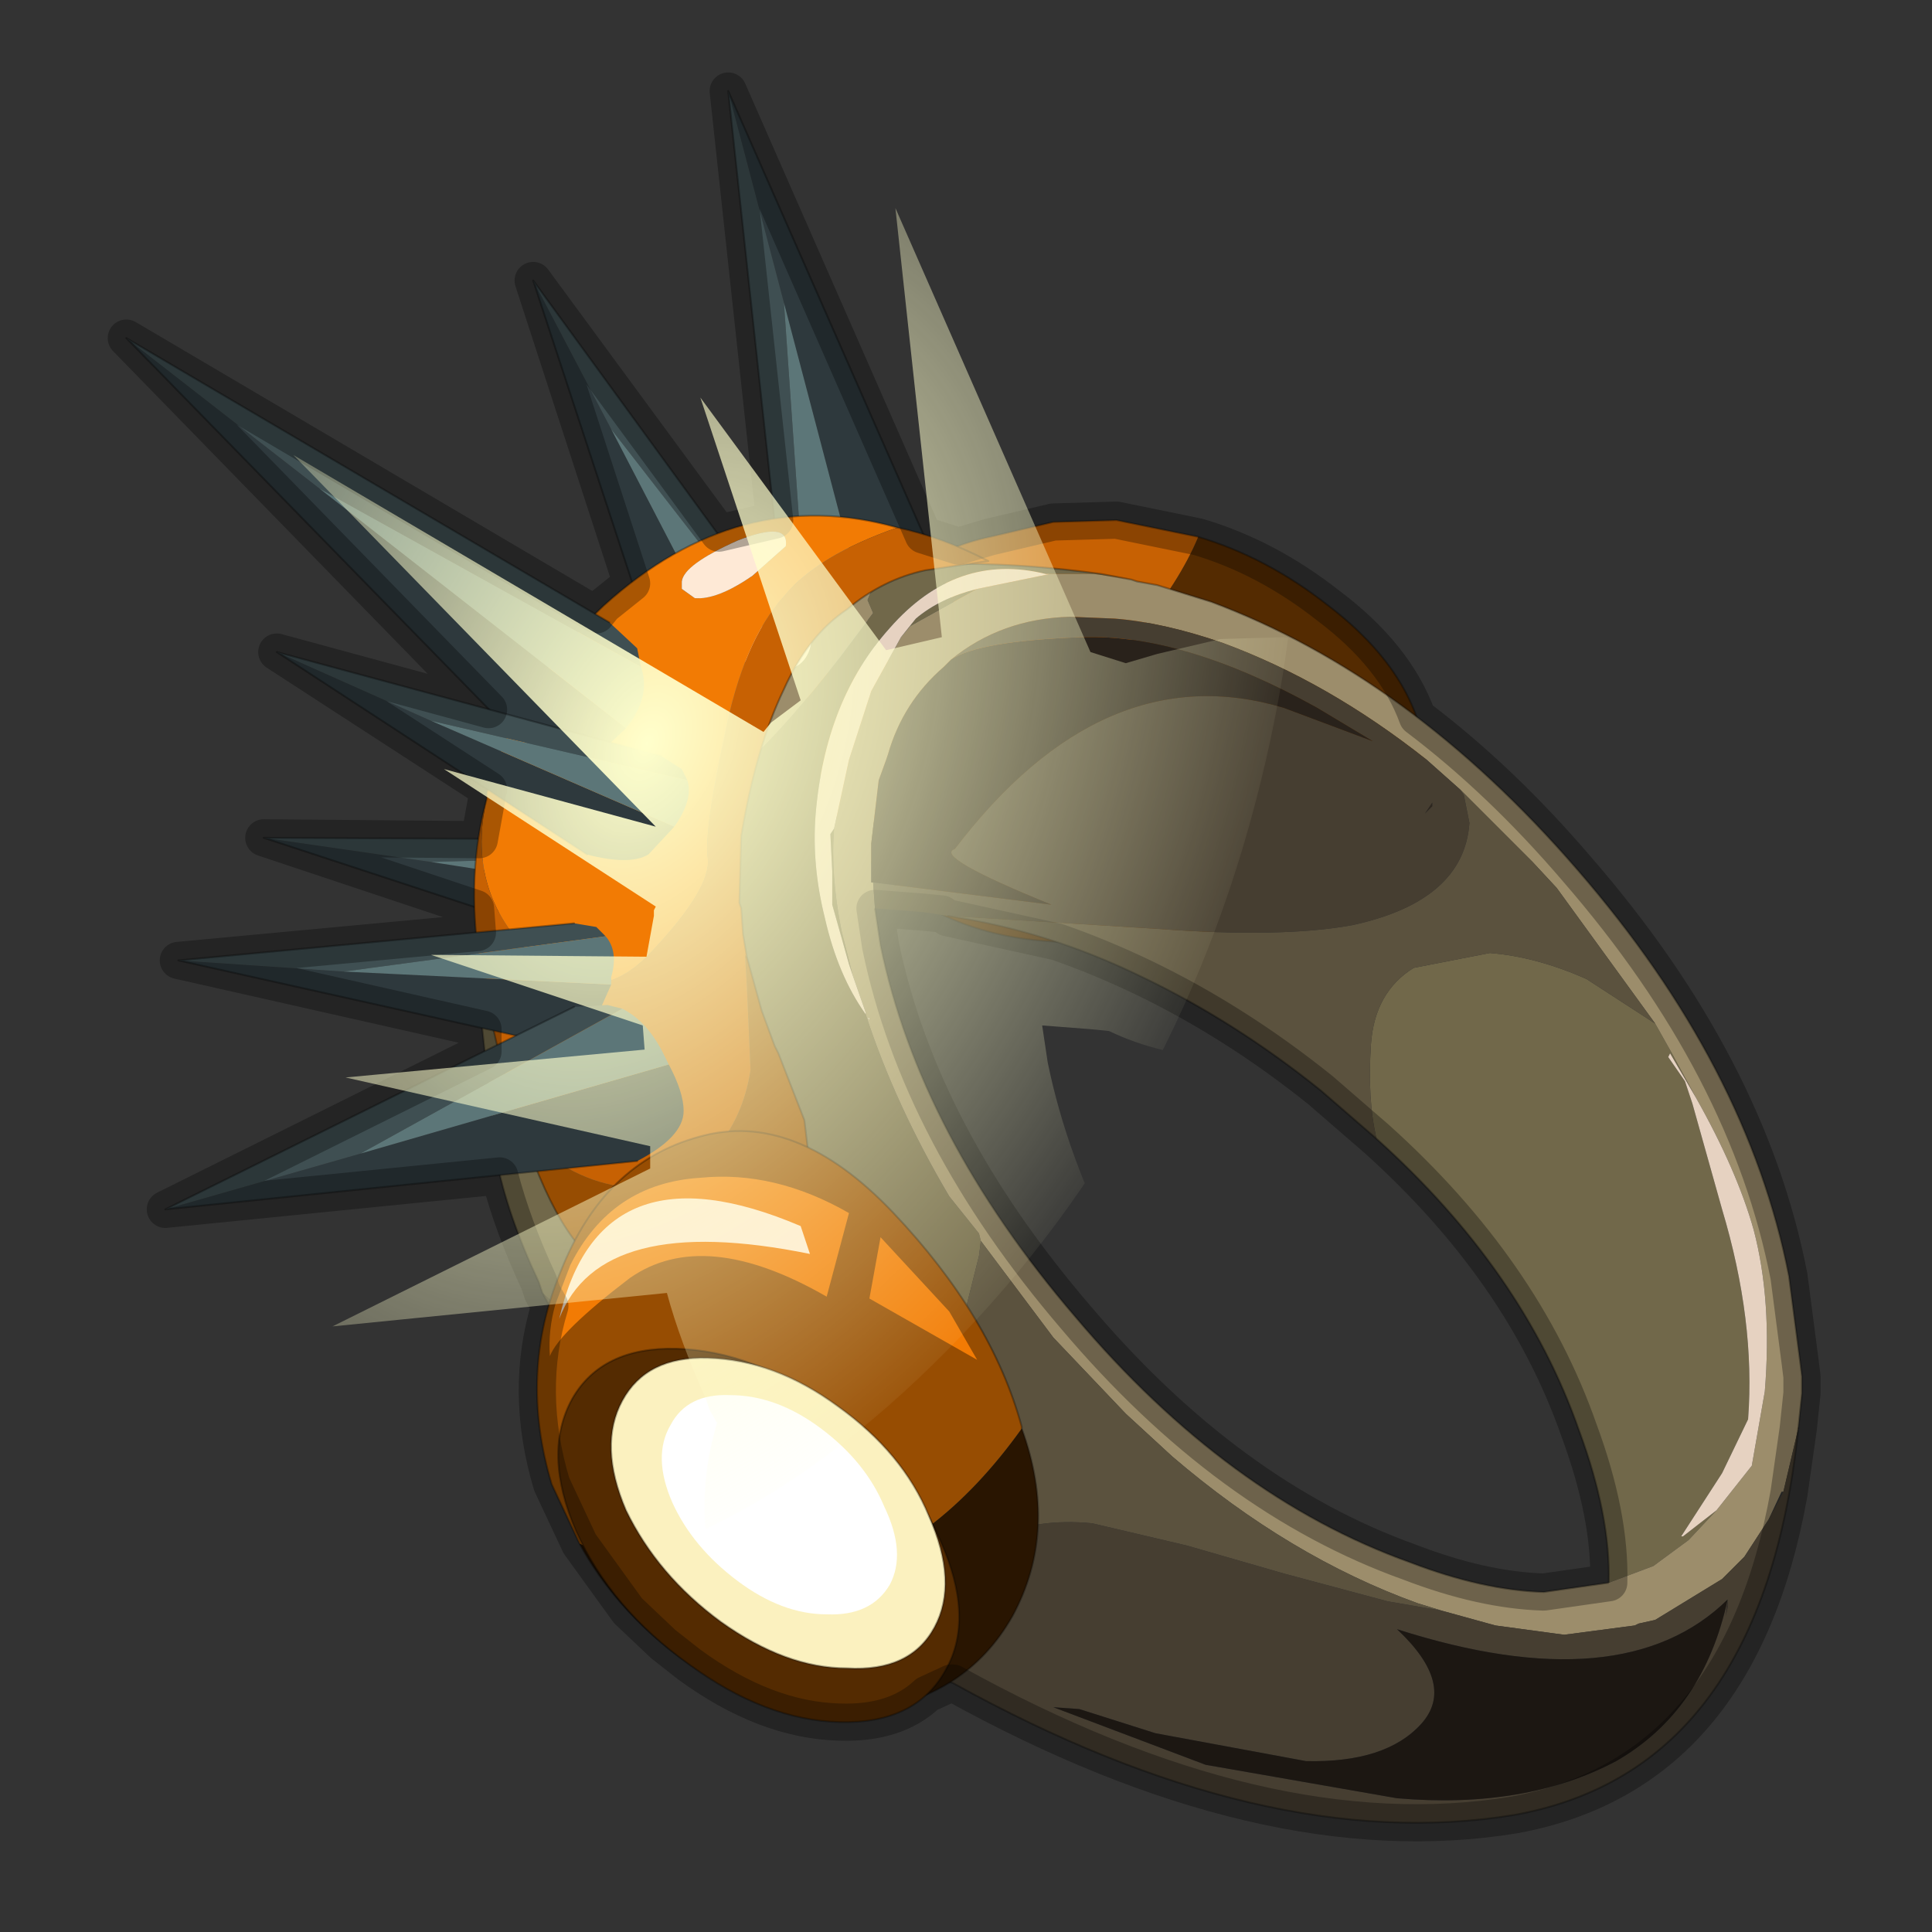 <?xml version="1.0" encoding="UTF-8" standalone="no"?>
<svg xmlns:xlink="http://www.w3.org/1999/xlink" height="520.0px" width="520.0px" xmlns="http://www.w3.org/2000/svg">
  <rect width="100%" height="100%" fill="#333333" stroke="none"/>
  <g transform="matrix(10.0, 0.0, 0.0, 10.0, 0.0, 0.0)">
    <use height="55.15" transform="matrix(1.0, 0.0, 0.0, 1.0, -4.5, -3.15)" width="56.5" xlink:href="#sprite0"/>
  </g>
  <defs>
    <g id="sprite0" transform="matrix(1.0, 0.0, 0.0, 1.0, 4.5, 3.15)">
      <use height="52.0" transform="matrix(1.0, 0.0, 0.0, 1.0, 0.0, 0.0)" width="52.0" xlink:href="#sprite1"/>
      <use height="47.6" transform="matrix(1.0, 0.0, 0.0, 1.0, 2.9, 1.95)" width="46.1" xlink:href="#shape1"/>
      <clipPath id="clipPath0" transform="matrix(1.0, 0.0, 0.0, 1.0, 4.5, 3.15)">
        <use height="46.6" transform="matrix(1.0, 0.0, 0.0, 1.0, 3.4, 2.45)" width="45.1" xlink:href="#shape2"/>
      </clipPath>
      <g clip-path="url(#clipPath0)">
        <use height="37.0" transform="matrix(-0.9, -0.026, -0.283, 1.224, 39.3, -2.15)" width="37.0" xlink:href="#sprite2"/>
      </g>
    </g>
    <g id="sprite1" transform="matrix(1.0, 0.0, 0.0, 1.0, 0.0, 0.0)">
      <use height="52.0" transform="matrix(1.0, 0.0, 0.0, 1.0, 0.0, 0.0)" width="52.0" xlink:href="#shape0"/>
    </g>
    <g id="shape0" transform="matrix(1.0, 0.0, 0.0, 1.0, 0.0, 0.0)">
      <path d="M0.0 0.0 L52.0 0.0 52.0 52.0 0.0 52.0 0.0 0.0" fill="#ffba2e" fill-opacity="0.0" fill-rule="evenodd" stroke="none"/>
    </g>
    <g id="shape1" transform="matrix(1.0, 0.0, 0.0, 1.0, -2.9, -1.95)">
      <path d="M14.35 7.55 L16.45 11.55 19.75 17.9 18.7 18.05 17.45 17.0 14.35 7.55" fill="#2e393d" fill-rule="evenodd" stroke="none"/>
      <path d="M20.65 16.2 L20.85 16.85 20.8 17.15 16.45 11.55 14.35 7.55 20.65 16.2" fill="#3f4f52" fill-rule="evenodd" stroke="none"/>
      <path d="M16.45 11.55 L20.8 17.15 19.9 17.9 19.75 17.9 16.45 11.55" fill="#5c7678" fill-rule="evenodd" stroke="none"/>
      <path d="M20.65 16.2 L14.35 7.55 M17.45 17.0 L14.35 7.55" fill="none" stroke="#000000" stroke-linecap="round" stroke-linejoin="round" stroke-opacity="0.302" stroke-width="0.05"/>
      <path d="M32.25 14.45 Q34.1 15.0 35.75 16.3 38.3 18.25 38.4 20.7 38.5 23.15 35.05 24.4 31.65 25.65 28.6 25.35 L28.55 25.35 Q25.5 25.25 23.55 23.35 L22.65 22.25 Q23.75 22.2 25.65 21.4 28.1 20.35 30.6 17.05 31.75 15.65 32.25 14.45" fill="#542b01" fill-rule="evenodd" stroke="none"/>
      <path d="M22.65 22.25 Q22.2 21.5 22.05 20.75 21.4 19.75 21.8 18.4 22.35 16.65 24.35 15.45 25.45 14.7 26.65 14.45 L28.35 14.05 30.05 14.0 32.25 14.45 Q31.75 15.65 30.6 17.05 28.1 20.35 25.65 21.4 23.75 22.2 22.65 22.25" fill="#c76103" fill-rule="evenodd" stroke="none"/>
      <path d="M32.25 14.45 Q34.1 15.0 35.75 16.3 38.3 18.25 38.4 20.7 38.5 23.15 35.05 24.4 31.65 25.65 28.6 25.35 L28.55 25.35 Q25.5 25.25 23.55 23.35 L22.65 22.25 Q22.2 21.5 22.05 20.75 21.4 19.75 21.8 18.4 22.35 16.65 24.35 15.45 25.45 14.7 26.65 14.45 L28.35 14.05 30.05 14.0 32.25 14.45 Z" fill="none" stroke="#000000" stroke-linecap="round" stroke-linejoin="round" stroke-opacity="0.302" stroke-width="0.05"/>
      <path d="M19.6 2.45 L21.1 8.15 23.65 17.85 Q25.0 17.45 25.85 16.65 L19.6 2.45" fill="#2e393d" fill-rule="evenodd" stroke="none"/>
      <path d="M21.1 8.15 L19.6 2.45 21.3 18.2 21.8 18.2 21.1 8.15" fill="#3f4f52" fill-rule="evenodd" stroke="none"/>
      <path d="M21.1 8.15 L21.8 18.2 23.65 17.85 21.1 8.15" fill="#5c7678" fill-rule="evenodd" stroke="none"/>
      <path d="M21.3 18.2 L19.6 2.45 25.85 16.65" fill="none" stroke="#000000" stroke-linecap="round" stroke-linejoin="round" stroke-opacity="0.302" stroke-width="0.05"/>
      <path d="M7.1 22.55 L11.6 23.2 18.7 24.3 18.15 25.2 Q17.75 25.6 16.55 25.65 L7.1 22.55" fill="#2e393d" fill-rule="evenodd" stroke="none"/>
      <path d="M17.85 22.6 L18.5 22.8 18.7 23.0 11.6 23.2 7.1 22.55 17.85 22.6" fill="#3f4f52" fill-rule="evenodd" stroke="none"/>
      <path d="M11.6 23.2 L18.7 23.0 Q18.95 23.45 18.75 24.15 L18.7 24.3 11.6 23.2" fill="#5c7678" fill-rule="evenodd" stroke="none"/>
      <path d="M17.85 22.6 L7.1 22.55 M16.55 25.65 L7.1 22.55" fill="none" stroke="#000000" stroke-linecap="round" stroke-linejoin="round" stroke-opacity="0.302" stroke-width="0.05"/>
      <path d="M22.6 17.7 L23.5 16.5 23.35 16.15 23.45 15.9 Q19.45 16.0 17.2 18.65 14.9 21.25 16.1 21.45 L18.55 21.5 Q19.8 21.3 22.6 17.7 M28.15 15.45 Q25.75 14.85 23.95 16.9 22.2 18.85 21.95 21.95 21.85 23.3 22.2 24.7 22.55 26.25 23.3 27.3 24.1 29.75 25.55 32.2 L26.35 33.2 26.4 33.4 26.35 33.8 25.95 35.4 25.35 36.9 Q25.05 37.7 24.15 37.9 L22.4 37.95 Q19.3 37.7 16.45 36.15 15.4 35.55 14.6 34.8 L14.5 34.5 Q13.65 32.7 13.35 31.15 L12.95 27.4 Q14.35 13.35 29.65 15.45 L30.45 15.6 29.45 15.45 28.2 15.45 28.15 15.45 M22.95 26.25 L22.85 25.95 22.4 24.35 22.4 23.45 22.35 22.45 22.45 22.3 Q22.35 23.55 22.65 25.05 L22.95 26.25 M24.25 17.15 L24.65 16.65 Q25.3 16.1 26.3 15.85 L24.5 16.85 24.25 17.15 M37.05 30.65 Q36.8 29.6 36.9 28.1 37.0 26.7 38.05 26.05 L40.1 25.65 Q41.35 25.75 42.7 26.35 L44.55 27.55 45.0 28.35 45.65 29.55 44.95 28.35 44.9 28.45 45.35 29.1 45.55 29.7 46.35 32.55 Q47.25 35.55 47.05 38.2 L46.35 39.65 45.25 41.35 45.3 41.35 46.2 40.65 45.45 41.45 44.5 42.15 43.3 42.6 Q43.35 40.8 42.5 38.5 41.0 34.2 37.05 30.65 M48.0 40.15 L47.95 40.15 48.0 40.15" fill="#71684a" fill-rule="evenodd" stroke="none"/>
      <path d="M22.6 17.7 Q19.8 21.3 18.55 21.5 L16.1 21.45 Q14.9 21.25 17.2 18.65 19.45 16.0 23.45 15.9 L23.35 16.15 23.5 16.5 22.6 17.7 M20.95 16.65 Q20.05 17.0 20.0 17.55 19.95 18.0 20.7 18.05 21.75 18.15 21.85 17.2 21.9 16.4 20.95 16.65 M28.15 15.45 L28.2 15.45 29.45 15.45 30.45 15.6 29.65 15.45 30.45 15.6 30.6 15.65 31.15 15.75 32.6 16.2 Q37.95 18.2 42.45 23.4 47.05 28.7 48.15 34.35 L48.45 36.65 48.5 37.05 48.5 37.5 48.4 38.45 48.0 40.15 47.95 40.15 47.6 40.9 46.95 41.9 46.35 42.5 44.55 43.6 44.1 43.7 44.0 43.75 42.1 44.0 40.25 43.75 38.8 43.35 38.15 43.15 Q34.7 41.9 31.55 39.2 L30.3 38.05 28.35 36.0 26.4 33.4 26.35 33.2 25.55 32.2 Q24.1 29.75 23.3 27.3 L23.3 27.25 22.95 26.25 22.65 25.05 Q22.35 23.55 22.45 22.3 L22.85 20.45 23.45 18.6 24.25 17.15 24.5 16.85 26.3 15.85 28.25 15.45 28.15 15.45 M39.3 21.25 L38.4 20.45 Q35.75 18.35 32.9 17.3 31.3 16.75 30.0 16.65 L28.8 16.6 Q26.95 16.65 25.6 17.75 L25.4 17.95 Q24.3 18.9 23.9 20.3 L23.85 20.45 23.65 21.0 23.45 22.7 23.45 23.75 23.5 23.75 23.55 24.45 23.7 25.45 Q24.75 30.55 28.95 35.45 33.05 40.3 37.95 42.05 39.9 42.8 41.55 42.85 L43.3 42.6 44.5 42.15 45.45 41.45 46.2 40.65 47.15 39.45 47.5 37.45 Q47.7 35.0 47.2 33.1 46.75 31.5 45.65 29.55 L45.0 28.35 44.55 27.55 41.9 23.9 41.25 23.2 39.3 21.25 M23.4 27.4 L23.35 27.4 23.4 27.45 23.4 27.4" fill="#9c8d6b" fill-rule="evenodd" stroke="none"/>
      <path d="M20.95 16.65 Q21.9 16.4 21.85 17.2 21.75 18.15 20.7 18.05 19.95 18.0 20.0 17.55 20.05 17.0 20.95 16.65" fill="#fee9d6" fill-rule="evenodd" stroke="none"/>
      <path d="M14.6 34.8 Q15.4 35.55 16.45 36.15 19.3 37.7 22.4 37.95 L24.15 37.9 Q25.05 37.7 25.35 36.9 L25.95 35.4 26.35 33.8 26.4 33.4 28.35 36.0 30.3 38.05 31.55 39.2 Q34.7 41.9 38.15 43.15 L38.8 43.35 37.35 43.1 34.55 42.35 31.95 41.6 29.4 41.0 Q27.9 40.85 26.7 41.4 25.15 42.0 25.05 43.35 24.95 44.2 25.35 45.2 18.45 41.3 15.45 36.35 L14.6 34.8 M25.5 24.65 L31.15 25.0 Q34.5 25.25 36.4 24.9 39.4 24.25 39.55 22.15 L39.4 21.4 39.3 21.25 41.25 23.2 41.9 23.9 44.55 27.55 42.7 26.35 Q41.35 25.75 40.1 25.65 L38.05 26.05 Q37.0 26.7 36.9 28.1 36.8 29.6 37.05 30.65 L35.55 29.35 Q33.25 27.5 30.75 26.3 28.2 25.05 25.5 24.65" fill="#5b523e" fill-rule="evenodd" stroke="none"/>
      <path d="M38.55 21.7 L38.55 21.6 38.35 21.9 38.55 21.7 M39.3 21.25 L39.4 21.4 39.55 22.15 Q39.4 24.25 36.4 24.9 34.5 25.25 31.15 25.0 L25.5 24.65 24.85 24.55 23.55 24.45 23.5 23.75 28.3 24.35 Q25.1 23.05 25.7 22.85 29.7 17.6 34.55 19.05 L36.95 19.95 35.45 19.05 Q31.85 17.05 29.1 17.15 26.35 17.25 25.6 17.75 26.95 16.65 28.8 16.6 L30.0 16.65 Q31.3 16.75 32.9 17.3 35.75 18.35 38.4 20.45 L39.3 21.25 M25.35 45.2 Q24.95 44.2 25.05 43.35 25.15 42.0 26.7 41.4 27.9 40.85 29.4 41.0 L31.95 41.6 34.55 42.35 37.35 43.1 38.8 43.35 40.25 43.75 42.1 44.0 44.0 43.75 44.1 43.7 44.55 43.6 46.35 42.5 46.95 41.9 47.6 40.9 47.9 40.35 48.0 40.15 48.4 38.45 Q47.45 47.65 40.75 48.85 34.05 49.95 25.65 45.3 L25.35 45.2 M46.5 43.05 L46.45 43.5 46.5 43.25 46.5 43.05 Q43.7 45.8 37.6 43.85 39.2 45.35 38.25 46.4 37.3 47.45 35.15 47.4 L31.1 46.65 29.05 46.0 28.35 45.95 32.45 47.5 37.6 48.4 Q41.05 48.7 43.5 47.4 45.85 46.05 46.5 43.05" fill="#463e31" fill-rule="evenodd" stroke="none"/>
      <path d="M38.55 21.7 L38.35 21.9 38.55 21.6 38.55 21.7 M46.5 43.05 L46.5 43.25 46.45 43.5 46.5 43.05" fill="#2e271f" fill-rule="evenodd" stroke="none"/>
      <path d="M23.3 27.3 Q22.55 26.25 22.2 24.7 21.85 23.3 21.95 21.95 22.2 18.85 23.95 16.9 25.75 14.85 28.15 15.45 L28.25 15.45 26.3 15.85 Q25.3 16.1 24.65 16.65 L24.25 17.15 23.45 18.6 22.85 20.45 22.45 22.3 22.35 22.45 22.4 23.45 22.4 24.35 22.85 25.95 22.95 26.25 23.3 27.25 23.3 27.3 M23.4 27.4 L23.4 27.45 23.35 27.4 23.4 27.4 M46.2 40.65 L45.3 41.35 45.25 41.35 46.35 39.65 47.05 38.2 Q47.25 35.55 46.35 32.55 L45.55 29.7 45.35 29.1 44.9 28.45 44.95 28.35 45.65 29.55 Q46.75 31.5 47.2 33.1 47.7 35.0 47.5 37.45 L47.15 39.45 46.2 40.65" fill="#e6d2c1" fill-rule="evenodd" stroke="none"/>
      <path d="M23.5 23.75 L23.45 23.75 23.5 23.75 M46.5 43.05 Q45.85 46.05 43.5 47.4 41.05 48.7 37.6 48.4 L32.45 47.5 28.35 45.95 29.05 46.0 31.1 46.65 35.15 47.4 Q37.3 47.45 38.25 46.4 39.2 45.35 37.6 43.85 43.7 45.8 46.5 43.05" fill="#1c1712" fill-rule="evenodd" stroke="none"/>
      <path d="M25.6 17.75 Q26.35 17.25 29.1 17.15 31.85 17.05 35.45 19.05 L36.95 19.95 34.55 19.05 Q29.7 17.6 25.7 22.85 25.1 23.05 28.3 24.35 L23.5 23.75 23.45 23.75 23.45 22.7 23.65 21.0 23.85 20.45 23.9 20.3 Q24.3 18.9 25.4 17.95 L25.6 17.75" fill="#29221b" fill-rule="evenodd" stroke="none"/>
      <path d="M29.65 15.45 Q14.35 13.35 12.95 27.4 L13.35 31.15 Q13.65 32.7 14.5 34.5 L14.6 34.8 M25.35 45.2 Q18.45 41.3 15.45 36.35 L14.6 34.8 M25.5 24.65 Q28.2 25.05 30.75 26.3 33.25 27.5 35.55 29.35 L37.05 30.65 M48.4 38.45 L48.5 37.5 48.5 37.05 48.45 36.65 48.15 34.35 Q47.05 28.7 42.45 23.4 37.95 18.2 32.6 16.2 L31.15 15.75 30.6 15.65 30.45 15.6 29.65 15.45 M43.3 42.6 L41.55 42.85 Q39.9 42.8 37.95 42.05 33.05 40.3 28.95 35.45 24.75 30.55 23.7 25.45 L23.55 24.45 M43.3 42.6 Q43.35 40.8 42.5 38.5 41.0 34.2 37.05 30.65" fill="none" stroke="#000000" stroke-linecap="butt" stroke-linejoin="round" stroke-opacity="0.302" stroke-width="0.05"/>
      <path d="M48.4 38.45 Q47.45 47.65 40.75 48.85 34.05 49.95 25.65 45.3 L25.35 45.2" fill="none" stroke="#000000" stroke-linecap="round" stroke-linejoin="round" stroke-opacity="0.302" stroke-width="0.05"/>
      <path d="M14.1 30.55 Q15.4 31.8 16.85 31.95 18.3 32.05 19.2 31.0 20.0 30.1 20.2 28.8 L20.1 26.5 20.05 25.7 20.1 25.75 20.5 27.2 20.85 28.15 20.95 28.35 21.65 30.15 21.9 32.25 Q21.65 33.3 20.1 34.05 L16.55 34.25 Q15.2 33.8 14.1 30.55" fill="#974d02" fill-rule="evenodd" stroke="none"/>
      <path d="M24.15 14.2 Q22.0 14.95 21.1 16.05 20.0 17.25 19.5 19.8 18.95 22.35 19.05 23.1 19.15 23.9 17.55 25.6 15.95 27.35 14.2 25.6 12.55 23.9 13.1 21.5 L13.1 21.35 Q13.85 18.55 16.25 16.3 19.9 13.0 24.15 14.2 M20.25 15.5 L21.15 14.7 Q21.25 14.0 19.85 14.55 18.4 15.2 18.35 15.65 L18.35 15.85 18.7 16.1 Q19.3 16.15 20.25 15.5" fill="#f27b04" fill-rule="evenodd" stroke="none"/>
      <path d="M20.25 15.5 Q19.3 16.15 18.7 16.1 L18.35 15.85 18.35 15.65 Q18.4 15.2 19.85 14.55 21.25 14.0 21.15 14.7 L20.25 15.5" fill="#fee9d6" fill-rule="evenodd" stroke="none"/>
      <path d="M13.1 21.5 Q12.55 23.9 14.2 25.6 15.95 27.35 17.55 25.6 19.15 23.9 19.05 23.1 18.95 22.35 19.5 19.8 20.0 17.25 21.1 16.05 22.0 14.95 24.15 14.2 25.35 14.45 26.6 15.1 L24.9 15.35 Q23.75 15.6 22.8 16.4 21.75 17.1 21.1 18.55 20.35 20.1 19.95 22.5 L19.9 24.3 19.95 24.45 20.0 25.15 20.1 25.75 20.05 25.7 20.1 26.5 20.2 28.8 Q20.0 30.1 19.2 31.0 18.3 32.05 16.85 31.95 15.4 31.8 14.1 30.55 13.55 29.05 13.15 27.1 L12.9 25.85 Q12.55 23.5 13.1 21.5 M25.8 15.0 L25.8 15.05 25.85 15.0 25.8 15.0" fill="#c76103" fill-rule="evenodd" stroke="none"/>
      <path d="M13.1 21.5 Q12.55 23.5 12.9 25.85 L13.15 27.1 Q13.55 29.05 14.1 30.55 M20.1 25.75 L20.0 25.15 19.95 24.45 19.9 24.3 19.95 22.5 Q20.35 20.1 21.1 18.55 21.75 17.1 22.8 16.4 23.75 15.6 24.9 15.35 L26.6 15.1 Q25.35 14.45 24.15 14.2 19.9 13.0 16.25 16.3 13.85 18.55 13.1 21.35 L13.1 21.5 M20.1 25.75 L20.5 27.2 20.85 28.15 20.95 28.35 21.65 30.15 21.9 32.25 Q21.65 33.3 20.1 34.05 L16.55 34.25 Q15.2 33.8 14.1 30.55" fill="none" stroke="#000000" stroke-linecap="butt" stroke-linejoin="round" stroke-opacity="0.302" stroke-width="0.05"/>
      <path d="M4.8 25.85 L9.25 26.15 16.45 26.5 16.05 27.4 Q15.7 27.85 14.45 28.0 L4.8 25.85" fill="#2e393d" fill-rule="evenodd" stroke="none"/>
      <path d="M15.45 24.85 L16.05 24.95 16.3 25.2 9.25 26.15 4.8 25.85 15.45 24.85" fill="#3f4f52" fill-rule="evenodd" stroke="none"/>
      <path d="M9.25 26.15 L16.3 25.2 Q16.65 25.6 16.45 26.3 L16.45 26.5 9.25 26.15" fill="#5c7678" fill-rule="evenodd" stroke="none"/>
      <path d="M15.45 24.85 L4.8 25.85 M14.45 28.0 L4.8 25.85" fill="none" stroke="#000000" stroke-linecap="round" stroke-linejoin="round" stroke-opacity="0.302" stroke-width="0.05"/>
      <path d="M4.45 32.55 L9.7 31.05 18.0 28.65 Q18.4 29.4 18.4 29.9 18.4 30.6 17.15 31.25 L4.45 32.55" fill="#2e393d" fill-rule="evenodd" stroke="none"/>
      <path d="M15.45 27.1 L16.35 27.05 16.75 27.15 9.7 31.05 4.45 32.55 15.45 27.1" fill="#3f4f52" fill-rule="evenodd" stroke="none"/>
      <path d="M9.7 31.05 L16.75 27.15 Q17.45 27.5 17.9 28.45 L18.0 28.65 9.7 31.05" fill="#5c7678" fill-rule="evenodd" stroke="none"/>
      <path d="M15.45 27.1 L4.45 32.55 M17.15 31.25 L4.45 32.55" fill="none" stroke="#000000" stroke-linecap="round" stroke-linejoin="round" stroke-opacity="0.302" stroke-width="0.05"/>
      <path d="M3.4 9.1 L8.6 13.15 16.85 19.6 16.0 20.4 Q15.35 20.7 13.9 19.85 L3.4 9.1" fill="#2e393d" fill-rule="evenodd" stroke="none"/>
      <path d="M16.4 16.75 L17.15 17.45 17.25 17.95 8.6 13.15 3.4 9.1 16.4 16.75" fill="#3f4f52" fill-rule="evenodd" stroke="none"/>
      <path d="M8.6 13.15 L17.25 17.95 Q17.5 18.65 17.0 19.4 L16.85 19.6 8.6 13.15" fill="#5c7678" fill-rule="evenodd" stroke="none"/>
      <path d="M16.4 16.75 L3.4 9.1 M13.9 19.85 L3.4 9.1" fill="none" stroke="#000000" stroke-linecap="round" stroke-linejoin="round" stroke-opacity="0.302" stroke-width="0.05"/>
      <path d="M7.45 17.55 L11.6 19.4 18.15 22.25 17.45 23.0 Q16.95 23.3 15.8 23.0 L7.45 17.55" fill="#2e393d" fill-rule="evenodd" stroke="none"/>
      <path d="M17.8 20.35 L18.35 20.7 18.5 21.0 11.6 19.4 7.45 17.55 17.8 20.35" fill="#3f4f52" fill-rule="evenodd" stroke="none"/>
      <path d="M11.6 19.4 L18.5 21.0 Q18.65 21.45 18.25 22.1 L18.15 22.25 11.6 19.4" fill="#5c7678" fill-rule="evenodd" stroke="none"/>
      <path d="M17.8 20.35 L7.45 17.55 M15.8 23.0 L7.45 17.55" fill="none" stroke="#000000" stroke-linecap="round" stroke-linejoin="round" stroke-opacity="0.302" stroke-width="0.05"/>
      <path d="M27.5 38.45 L27.5 38.4 Q26.7 35.45 24.05 32.65 21.4 29.85 18.8 30.6 16.25 31.3 15.1 34.2 13.95 36.95 14.85 39.95 L15.6 41.55 Q22.85 44.95 27.5 38.45" fill="#974d02" fill-rule="evenodd" stroke="none"/>
      <path d="M27.5 38.45 Q22.85 44.95 15.6 41.55 16.55 43.3 18.3 44.6 20.75 46.4 23.3 46.05 26.0 45.7 27.25 43.5 28.5 41.2 27.5 38.45" fill="#291501" fill-rule="evenodd" stroke="none"/>
      <path d="M15.6 41.55 L14.85 39.95 Q13.95 36.95 15.1 34.2 16.25 31.3 18.8 30.6 21.4 29.85 24.05 32.65 26.7 35.45 27.5 38.4 L27.5 38.45 M15.6 41.55 Q16.55 43.3 18.3 44.6 20.75 46.4 23.3 46.05 26.0 45.7 27.25 43.5 28.5 41.2 27.5 38.45" fill="none" stroke="#000000" stroke-linecap="round" stroke-linejoin="round" stroke-opacity="0.302" stroke-width="0.05"/>
      <path d="M25.3 41.45 Q26.25 43.55 25.45 44.95 24.65 46.4 22.6 46.35 20.6 46.3 18.55 44.8 16.45 43.3 15.5 41.2 14.6 39.1 15.4 37.65 16.2 36.25 18.2 36.3 20.25 36.35 22.35 37.85 24.4 39.35 25.3 41.45" fill="#542b01" fill-rule="evenodd" stroke="none"/>
      <path d="M25.3 41.45 Q26.25 43.55 25.45 44.95 24.65 46.4 22.6 46.35 20.6 46.3 18.55 44.8 16.45 43.3 15.5 41.2 14.6 39.1 15.4 37.65 16.2 36.25 18.2 36.3 20.25 36.35 22.35 37.85 24.4 39.35 25.3 41.45 Z" fill="none" stroke="#000000" stroke-linecap="round" stroke-linejoin="round" stroke-opacity="0.302" stroke-width="0.05"/>
      <path d="M25.0 40.8 Q25.8 42.6 25.15 43.8 24.5 45.0 22.8 44.9 21.15 44.9 19.4 43.65 17.7 42.4 16.85 40.65 16.1 38.9 16.75 37.7 17.4 36.5 19.05 36.55 20.85 36.6 22.55 37.85 24.3 39.1 25.0 40.8" fill="#fbf1bf" fill-rule="evenodd" stroke="none"/>
      <path d="M25.0 40.8 Q25.8 42.6 25.15 43.8 24.5 45.0 22.8 44.9 21.15 44.9 19.4 43.65 17.7 42.4 16.85 40.65 16.1 38.9 16.75 37.7 17.4 36.5 19.05 36.55 20.85 36.6 22.55 37.85 24.3 39.1 25.0 40.8 Z" fill="none" stroke="#000000" stroke-linecap="round" stroke-linejoin="round" stroke-opacity="0.302" stroke-width="0.05"/>
      <path d="M15.35 34.05 Q16.45 31.85 18.85 31.7 20.85 31.5 22.85 32.65 L22.25 34.9 Q18.95 33.0 16.95 34.4 15.05 35.85 14.8 36.5 14.75 35.8 14.95 35.1 L15.35 34.05 M23.7 33.3 L25.55 35.3 26.3 36.6 23.4 34.95 23.7 33.3" fill="#f27b04" fill-rule="evenodd" stroke="none"/>
      <path d="M23.8 40.55 Q24.4 41.8 23.95 42.65 23.45 43.5 22.25 43.45 21.05 43.45 19.85 42.55 18.65 41.65 18.1 40.45 17.55 39.2 18.05 38.35 18.5 37.5 19.65 37.55 20.9 37.55 22.1 38.45 23.3 39.35 23.8 40.55" fill="#ffffff" fill-rule="evenodd" stroke="none"/>
      <path d="M21.55 33.0 Q16.15 30.7 15.05 35.5 16.15 32.6 21.8 33.75 L21.55 33.0" fill="#fee9d6" fill-rule="evenodd" stroke="none"/>
      <path d="M25.8 14.7 L26.65 14.45 28.35 14.05 30.05 14.0 32.25 14.45 Q34.1 15.0 35.75 16.3 37.55 17.65 38.15 19.3 40.4 21.0 42.45 23.4 47.05 28.7 48.15 34.35 L48.45 36.65 48.5 37.05 48.5 37.5 48.4 38.45 48.15 40.2 Q46.8 47.75 40.75 48.85 34.05 49.95 25.65 45.3 L25.6 45.3 24.95 45.6 Q24.1 46.4 22.6 46.35 20.6 46.3 18.55 44.8 L17.85 44.25 16.9 43.35 15.6 41.55 14.85 39.95 Q14.1 37.45 14.8 35.15 L14.6 34.8 14.5 34.5 Q13.8 33.0 13.45 31.65 L4.45 32.55 13.0 28.3 13.0 27.7 4.8 25.85 12.85 25.1 12.8 24.45 7.1 22.55 12.9 22.6 13.1 21.5 13.1 21.35 13.15 21.25 7.45 17.55 13.15 19.1 3.4 9.1 16.05 16.55 16.25 16.3 17.0 15.7 14.35 7.55 19.35 14.35 20.85 14.0 19.6 2.45 24.85 14.4 25.8 14.7 M24.85 24.55 L23.55 24.45 23.7 25.45 Q24.75 30.55 28.95 35.45 33.05 40.3 37.95 42.05 39.9 42.8 41.55 42.85 L43.3 42.6 Q43.35 40.8 42.5 38.5 41.0 34.2 37.05 30.65 L35.55 29.35 Q33.25 27.5 30.75 26.3 29.6 25.75 28.45 25.35 L25.5 24.7 25.35 24.6 24.85 24.55" fill="none" stroke="#000000" stroke-linecap="round" stroke-linejoin="round" stroke-opacity="0.302" stroke-width="1.0"/>
    </g>
    <g id="shape2" transform="matrix(1.0, 0.0, 0.0, 1.0, -3.4, -2.45)">
      <path d="M43.3 42.6 Q43.35 40.8 42.5 38.5 41.0 34.2 37.05 30.65 L35.55 29.35 Q33.25 27.5 30.75 26.3 29.6 25.75 28.45 25.35 26.7 25.25 25.35 24.6 L24.85 24.55 23.55 24.45 23.7 25.45 Q24.75 30.55 28.95 35.45 33.05 40.3 37.95 42.05 39.9 42.8 41.55 42.85 L43.3 42.6 M47.6 40.9 L47.9 40.35 48.0 40.15 47.95 40.15 47.6 40.9 M48.15 34.35 L48.45 36.65 48.5 37.05 48.5 37.5 48.4 38.45 Q47.45 47.65 40.75 48.85 34.05 49.95 25.65 45.3 L25.6 45.3 24.95 45.6 Q24.1 46.4 22.6 46.35 20.6 46.3 18.55 44.8 L17.85 44.25 16.9 43.35 15.6 41.55 14.85 39.95 Q14.1 37.45 14.8 35.15 L14.6 34.8 14.5 34.5 Q13.8 32.95 13.45 31.65 L4.45 32.55 13.0 28.3 13.0 27.7 4.8 25.85 12.85 25.1 12.8 24.45 7.1 22.55 12.9 22.6 13.1 21.5 13.1 21.35 13.15 21.25 7.45 17.55 13.15 19.1 3.4 9.1 16.05 16.55 16.25 16.3 17.05 15.7 14.35 7.55 19.35 14.35 20.85 14.0 19.6 2.45 24.85 14.4 25.8 14.7 26.65 14.45 28.35 14.05 30.05 14.0 32.25 14.45 Q34.1 15.0 35.75 16.3 37.55 17.65 38.15 19.3 40.4 21.0 42.45 23.4 47.05 28.7 48.15 34.35" fill="#ff0000" fill-rule="evenodd" stroke="none"/>
    </g>
    <g id="sprite2" transform="matrix(1.0, 0.0, 0.0, 1.0, 0.0, 0.0)">
      <use height="37.0" transform="matrix(1.0, 0.0, 0.0, 1.0, 0.0, 0.0)" width="37.0" xlink:href="#shape3"/>
    </g>
    <g id="shape3" transform="matrix(1.0, 0.0, 0.0, 1.0, 0.0, 0.0)">
      <path d="M5.4 31.55 Q0.0 26.15 0.0 18.5 0.0 10.85 5.4 5.4 10.85 0.0 18.5 0.0 26.15 0.0 31.55 5.4 37.0 10.85 37.0 18.5 37.0 26.15 31.55 31.55 26.15 37.0 18.5 37.0 10.85 37.0 5.4 31.55" fill="url(#gradient0)" fill-rule="evenodd" stroke="none"/>
    </g>
    <radialGradient cx="0" cy="0" gradientTransform="matrix(0.024, 0.0, 0.0, 0.024, 18.5, 18.5)" gradientUnits="userSpaceOnUse" id="gradient0" r="819.2" spreadMethod="pad">
      <stop offset="0.0" stop-color="#ffffcc"/>
      <stop offset="1.0" stop-color="#ffffcc" stop-opacity="0.0"/>
    </radialGradient>
  </defs>
</svg>
